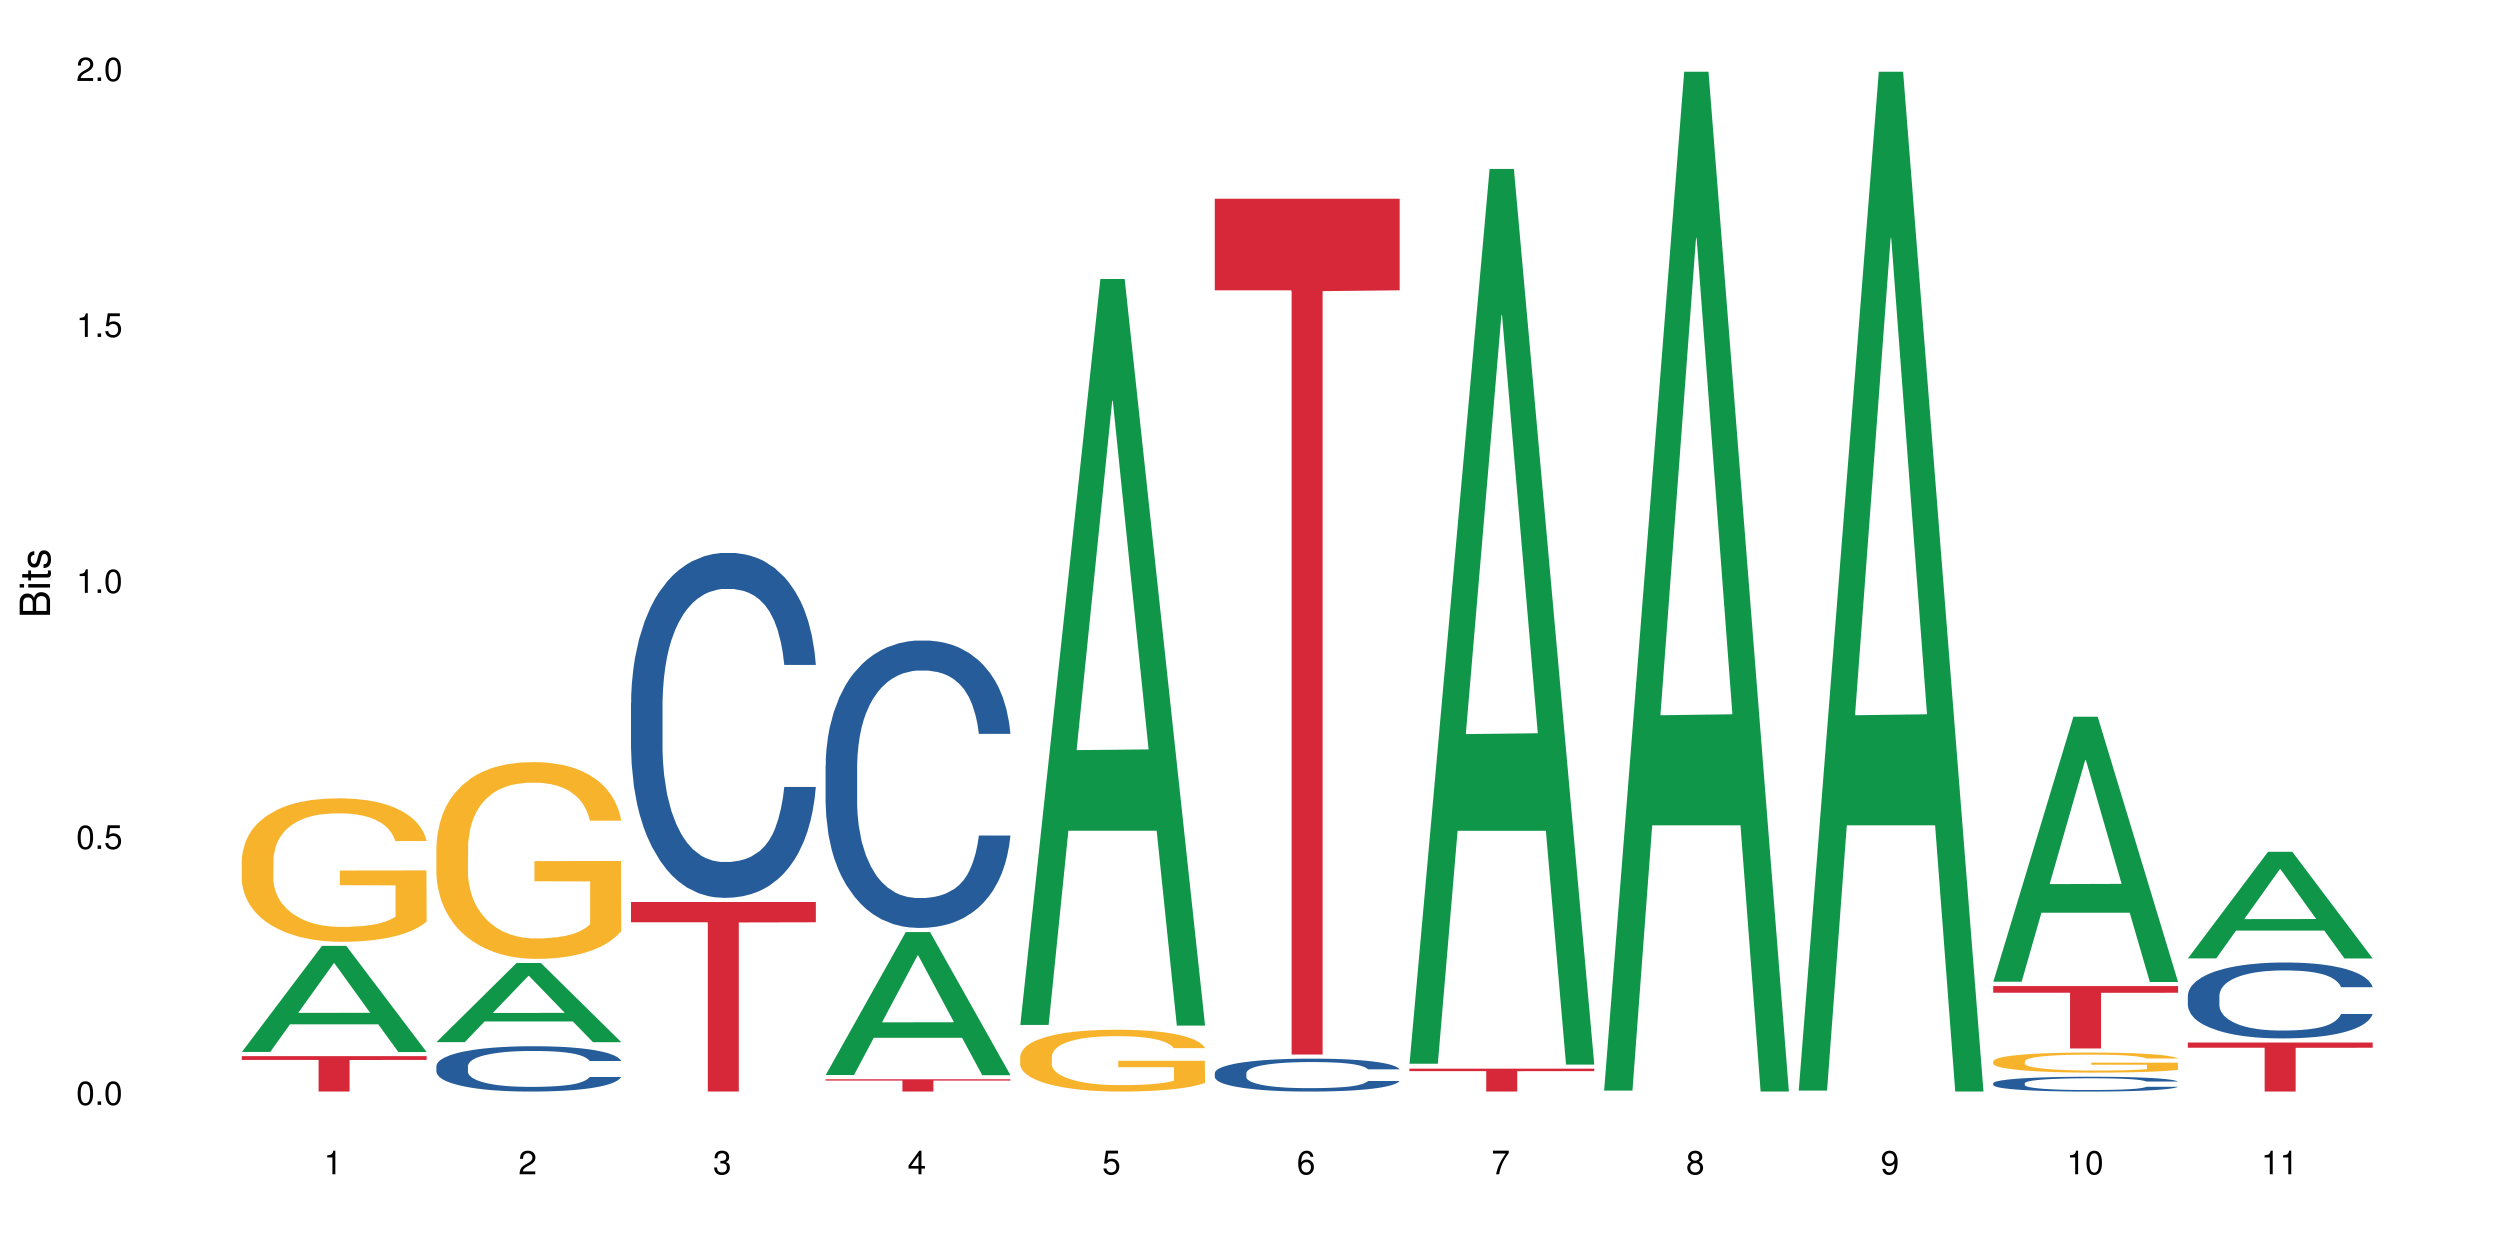 <?xml version="1.0" encoding="UTF-8"?>
<svg xmlns="http://www.w3.org/2000/svg" xmlns:xlink="http://www.w3.org/1999/xlink" width="720pt" height="360pt" viewBox="0 0 720 360" version="1.1">
<defs>
<g>
<symbol overflow="visible" id="glyph0-0">
<path style="stroke:none;" d=""/>
</symbol>
<symbol overflow="visible" id="glyph0-1">
<path style="stroke:none;" d="M 2.641 -6.797 C 2 -6.797 1.422 -6.531 1.078 -6.047 C 0.641 -5.453 0.406 -4.547 0.406 -3.297 C 0.406 -1 1.188 0.219 2.641 0.219 C 4.078 0.219 4.859 -1 4.859 -3.234 C 4.859 -4.562 4.656 -5.438 4.203 -6.047 C 3.844 -6.531 3.281 -6.797 2.641 -6.797 Z M 2.641 -6.047 C 3.547 -6.047 4 -5.125 4 -3.312 C 4 -1.375 3.562 -0.484 2.625 -0.484 C 1.734 -0.484 1.281 -1.422 1.281 -3.281 C 1.281 -5.141 1.734 -6.047 2.641 -6.047 Z M 2.641 -6.047 "/>
</symbol>
<symbol overflow="visible" id="glyph0-2">
<path style="stroke:none;" d="M 1.828 -1 L 0.828 -1 L 0.828 0 L 1.828 0 Z M 1.828 -1 "/>
</symbol>
<symbol overflow="visible" id="glyph0-3">
<path style="stroke:none;" d="M 4.562 -6.797 L 1.062 -6.797 L 0.547 -3.094 L 1.328 -3.094 C 1.719 -3.562 2.047 -3.734 2.578 -3.734 C 3.484 -3.734 4.062 -3.109 4.062 -2.094 C 4.062 -1.125 3.484 -0.531 2.578 -0.531 C 1.828 -0.531 1.375 -0.906 1.188 -1.672 L 0.328 -1.672 C 0.453 -1.109 0.547 -0.844 0.75 -0.594 C 1.125 -0.078 1.828 0.219 2.594 0.219 C 3.969 0.219 4.922 -0.781 4.922 -2.219 C 4.922 -3.562 4.031 -4.484 2.719 -4.484 C 2.25 -4.484 1.859 -4.359 1.469 -4.062 L 1.734 -5.969 L 4.562 -5.969 Z M 4.562 -6.797 "/>
</symbol>
<symbol overflow="visible" id="glyph0-4">
<path style="stroke:none;" d="M 2.484 -4.844 L 2.484 0 L 3.328 0 L 3.328 -6.797 L 2.766 -6.797 C 2.469 -5.75 2.281 -5.609 0.984 -5.453 L 0.984 -4.844 Z M 2.484 -4.844 "/>
</symbol>
<symbol overflow="visible" id="glyph0-5">
<path style="stroke:none;" d="M 4.859 -0.828 L 1.281 -0.828 C 1.359 -1.391 1.672 -1.75 2.5 -2.234 L 3.469 -2.75 C 4.406 -3.266 4.906 -3.969 4.906 -4.812 C 4.906 -5.375 4.672 -5.906 4.266 -6.266 C 3.859 -6.625 3.375 -6.797 2.719 -6.797 C 1.859 -6.797 1.219 -6.5 0.844 -5.922 C 0.609 -5.562 0.5 -5.125 0.484 -4.438 L 1.328 -4.438 C 1.359 -4.906 1.406 -5.188 1.531 -5.406 C 1.75 -5.812 2.188 -6.062 2.703 -6.062 C 3.469 -6.062 4.031 -5.516 4.031 -4.781 C 4.031 -4.25 3.719 -3.797 3.125 -3.438 L 2.234 -2.938 C 0.812 -2.141 0.406 -1.5 0.328 0 L 4.859 0 Z M 4.859 -0.828 "/>
</symbol>
<symbol overflow="visible" id="glyph0-6">
<path style="stroke:none;" d="M 2.125 -3.125 L 2.578 -3.125 C 3.516 -3.125 3.984 -2.703 3.984 -1.891 C 3.984 -1.031 3.469 -0.531 2.578 -0.531 C 1.656 -0.531 1.203 -0.984 1.156 -1.969 L 0.312 -1.969 C 0.344 -1.422 0.438 -1.078 0.609 -0.766 C 0.953 -0.109 1.625 0.219 2.547 0.219 C 3.953 0.219 4.859 -0.609 4.859 -1.906 C 4.859 -2.766 4.516 -3.25 3.703 -3.516 C 4.344 -3.766 4.656 -4.25 4.656 -4.938 C 4.656 -6.109 3.875 -6.797 2.578 -6.797 C 1.203 -6.797 0.484 -6.047 0.453 -4.609 L 1.297 -4.609 C 1.312 -5.016 1.344 -5.25 1.453 -5.453 C 1.641 -5.828 2.062 -6.062 2.594 -6.062 C 3.344 -6.062 3.797 -5.625 3.797 -4.906 C 3.797 -4.422 3.609 -4.141 3.25 -3.984 C 3.016 -3.891 2.719 -3.844 2.125 -3.844 Z M 2.125 -3.125 "/>
</symbol>
<symbol overflow="visible" id="glyph0-7">
<path style="stroke:none;" d="M 3.141 -1.625 L 3.141 0 L 3.984 0 L 3.984 -1.625 L 4.984 -1.625 L 4.984 -2.391 L 3.984 -2.391 L 3.984 -6.797 L 3.359 -6.797 L 0.266 -2.516 L 0.266 -1.625 Z M 3.141 -2.391 L 1 -2.391 L 3.141 -5.359 Z M 3.141 -2.391 "/>
</symbol>
<symbol overflow="visible" id="glyph0-8">
<path style="stroke:none;" d="M 4.781 -5.031 C 4.609 -6.141 3.891 -6.797 2.844 -6.797 C 2.094 -6.797 1.422 -6.438 1.031 -5.828 C 0.609 -5.172 0.406 -4.344 0.406 -3.094 C 0.406 -1.953 0.578 -1.234 0.984 -0.625 C 1.359 -0.078 1.953 0.219 2.703 0.219 C 3.984 0.219 4.922 -0.734 4.922 -2.078 C 4.922 -3.344 4.062 -4.234 2.844 -4.234 C 2.172 -4.234 1.641 -3.969 1.281 -3.469 C 1.281 -5.125 1.828 -6.047 2.797 -6.047 C 3.391 -6.047 3.797 -5.672 3.938 -5.031 Z M 2.734 -3.484 C 3.547 -3.484 4.062 -2.922 4.062 -2 C 4.062 -1.156 3.484 -0.531 2.703 -0.531 C 1.922 -0.531 1.328 -1.188 1.328 -2.047 C 1.328 -2.891 1.906 -3.484 2.734 -3.484 Z M 2.734 -3.484 "/>
</symbol>
<symbol overflow="visible" id="glyph0-9">
<path style="stroke:none;" d="M 4.984 -6.797 L 0.438 -6.797 L 0.438 -5.969 L 4.109 -5.969 C 2.5 -3.656 1.828 -2.234 1.328 0 L 2.219 0 C 2.594 -2.172 3.453 -4.047 4.984 -6.094 Z M 4.984 -6.797 "/>
</symbol>
<symbol overflow="visible" id="glyph0-10">
<path style="stroke:none;" d="M 3.75 -3.578 C 4.453 -4 4.688 -4.344 4.688 -4.984 C 4.688 -6.047 3.844 -6.797 2.641 -6.797 C 1.438 -6.797 0.594 -6.047 0.594 -4.984 C 0.594 -4.359 0.828 -4.016 1.516 -3.578 C 0.734 -3.203 0.359 -2.641 0.359 -1.891 C 0.359 -0.641 1.297 0.219 2.641 0.219 C 3.984 0.219 4.922 -0.641 4.922 -1.875 C 4.922 -2.641 4.531 -3.203 3.75 -3.578 Z M 2.641 -6.047 C 3.359 -6.047 3.812 -5.625 3.812 -4.969 C 3.812 -4.344 3.344 -3.922 2.641 -3.922 C 1.922 -3.922 1.453 -4.344 1.453 -4.984 C 1.453 -5.625 1.922 -6.047 2.641 -6.047 Z M 2.641 -3.203 C 3.484 -3.203 4.062 -2.672 4.062 -1.875 C 4.062 -1.062 3.484 -0.531 2.625 -0.531 C 1.797 -0.531 1.219 -1.078 1.219 -1.875 C 1.219 -2.672 1.797 -3.203 2.641 -3.203 Z M 2.641 -3.203 "/>
</symbol>
<symbol overflow="visible" id="glyph0-11">
<path style="stroke:none;" d="M 0.516 -1.547 C 0.672 -0.438 1.406 0.219 2.438 0.219 C 3.188 0.219 3.859 -0.141 4.266 -0.75 C 4.688 -1.406 4.891 -2.25 4.891 -3.484 C 4.891 -4.625 4.703 -5.359 4.312 -5.953 C 3.938 -6.5 3.344 -6.797 2.594 -6.797 C 1.297 -6.797 0.359 -5.844 0.359 -4.516 C 0.359 -3.25 1.234 -2.344 2.453 -2.344 C 3.094 -2.344 3.562 -2.578 4.016 -3.109 C 4 -1.453 3.469 -0.531 2.5 -0.531 C 1.906 -0.531 1.484 -0.906 1.359 -1.547 Z M 2.578 -6.062 C 3.375 -6.062 3.969 -5.406 3.969 -4.531 C 3.969 -3.688 3.375 -3.094 2.547 -3.094 C 1.734 -3.094 1.234 -3.672 1.234 -4.578 C 1.234 -5.438 1.797 -6.062 2.578 -6.062 Z M 2.578 -6.062 "/>
</symbol>
<symbol overflow="visible" id="glyph1-0">
<path style="stroke:none;" d=""/>
</symbol>
<symbol overflow="visible" id="glyph1-1">
<path style="stroke:none;" d="M 0 -0.953 L 0 -4.891 C 0 -5.719 -0.234 -6.344 -0.734 -6.797 C -1.188 -7.234 -1.812 -7.469 -2.5 -7.469 C -3.547 -7.469 -4.188 -7 -4.625 -5.875 C -4.984 -6.672 -5.641 -7.094 -6.531 -7.094 C -7.156 -7.094 -7.734 -6.859 -8.141 -6.391 C -8.562 -5.938 -8.75 -5.344 -8.75 -4.5 L -8.75 -0.953 Z M -4.984 -2.062 L -7.766 -2.062 L -7.766 -4.219 C -7.766 -4.844 -7.688 -5.203 -7.453 -5.5 C -7.219 -5.812 -6.859 -5.969 -6.375 -5.969 C -5.906 -5.969 -5.531 -5.812 -5.297 -5.5 C -5.062 -5.203 -4.984 -4.844 -4.984 -4.219 Z M -0.984 -2.062 L -4 -2.062 L -4 -4.781 C -4 -5.328 -3.859 -5.688 -3.578 -5.953 C -3.297 -6.219 -2.922 -6.359 -2.484 -6.359 C -2.062 -6.359 -1.688 -6.219 -1.406 -5.953 C -1.109 -5.688 -0.984 -5.328 -0.984 -4.781 Z M -0.984 -2.062 "/>
</symbol>
<symbol overflow="visible" id="glyph1-2">
<path style="stroke:none;" d="M -6.281 -1.797 L -6.281 -0.797 L 0 -0.797 L 0 -1.797 Z M -8.75 -1.797 L -8.75 -0.797 L -7.484 -0.797 L -7.484 -1.797 Z M -8.75 -1.797 "/>
</symbol>
<symbol overflow="visible" id="glyph1-3">
<path style="stroke:none;" d="M -6.281 -3.047 L -6.281 -2.016 L -8.016 -2.016 L -8.016 -1.016 L -6.281 -1.016 L -6.281 -0.172 L -5.469 -0.172 L -5.469 -1.016 L -0.719 -1.016 C -0.078 -1.016 0.281 -1.453 0.281 -2.234 C 0.281 -2.469 0.25 -2.719 0.188 -3.047 L -0.641 -3.047 C -0.609 -2.922 -0.594 -2.766 -0.594 -2.562 C -0.594 -2.141 -0.719 -2.016 -1.156 -2.016 L -5.469 -2.016 L -5.469 -3.047 Z M -6.281 -3.047 "/>
</symbol>
<symbol overflow="visible" id="glyph1-4">
<path style="stroke:none;" d="M -4.531 -5.25 C -5.766 -5.25 -6.469 -4.422 -6.469 -2.969 C -6.469 -1.516 -5.719 -0.562 -4.547 -0.562 C -3.562 -0.562 -3.094 -1.062 -2.734 -2.562 L -2.516 -3.484 C -2.344 -4.188 -2.094 -4.469 -1.625 -4.469 C -1.047 -4.469 -0.641 -3.875 -0.641 -3 C -0.641 -2.453 -0.797 -2 -1.062 -1.75 C -1.25 -1.594 -1.422 -1.531 -1.875 -1.469 L -1.875 -0.406 C -0.422 -0.453 0.281 -1.266 0.281 -2.922 C 0.281 -4.5 -0.5 -5.516 -1.719 -5.516 C -2.656 -5.516 -3.172 -4.984 -3.469 -3.734 L -3.703 -2.766 C -3.891 -1.953 -4.156 -1.609 -4.594 -1.609 C -5.172 -1.609 -5.547 -2.125 -5.547 -2.938 C -5.547 -3.75 -5.203 -4.172 -4.531 -4.203 Z M -4.531 -5.25 "/>
</symbol>
</g>
</defs>
<g id="surface77636">
<rect x="0" y="0" width="720" height="360" style="fill:rgb(100%,100%,100%);fill-opacity:1;stroke:none;"/>
<path style=" stroke:none;fill-rule:nonzero;fill:rgb(6.275%,58.824%,28.235%);fill-opacity:1;" d="M 69.629 302.965 L 69.688 302.938 L 92.723 272.418 L 99.723 272.418 L 122.875 302.992 L 114.738 302.992 L 108.938 295.012 L 83.508 295.012 L 77.82 302.965 L 69.629 302.965 L 85.957 291.711 L 106.605 291.684 L 96.309 277.414 L 96.195 277.387 L 96.082 277.473 L 85.898 291.684 L 85.957 291.711 Z M 69.629 302.965 "/>
<path style=" stroke:none;fill-rule:nonzero;fill:rgb(96.863%,70.196%,16.863%);fill-opacity:1;" d="M 69.629 247.617 L 69.695 247.582 L 69.695 246.824 L 69.953 245.129 L 70.602 242.789 L 71.449 240.863 L 72.355 239.355 L 72.941 238.562 L 73.914 237.43 L 74.758 236.602 L 76.902 234.902 L 79.629 233.316 L 81.121 232.637 L 82.809 231.996 L 85.215 231.281 L 86.316 231.016 L 89.691 230.41 L 93.523 230.035 L 97.746 229.922 L 99.691 229.957 L 102.355 230.109 L 105.992 230.523 L 108.07 230.902 L 109.691 231.281 L 111.379 231.77 L 113.457 232.523 L 115.406 233.43 L 116.965 234.336 L 118.523 235.469 L 119.82 236.676 L 120.926 237.996 L 121.898 239.582 L 122.484 240.902 L 122.875 242.223 L 113.848 242.223 L 113.328 240.902 L 112.742 239.883 L 111.77 238.637 L 110.797 237.73 L 109.82 237.016 L 108.004 236.035 L 106.445 235.43 L 104.496 234.902 L 102.613 234.562 L 100.473 234.336 L 99.172 234.262 L 95.73 234.262 L 92.613 234.523 L 90.797 234.828 L 89.5 235.129 L 87.68 235.695 L 86.578 236.148 L 85.926 236.449 L 83.98 237.617 L 82.68 238.676 L 81.965 239.391 L 81.059 240.523 L 80.406 241.543 L 79.695 243.051 L 79.305 244.184 L 78.785 246.75 L 78.719 253.543 L 78.914 254.977 L 79.305 256.523 L 79.824 257.883 L 80.602 259.316 L 81.383 260.41 L 82.746 261.883 L 83.914 262.863 L 84.824 263.504 L 86.578 264.523 L 87.289 264.863 L 88.98 265.543 L 90.73 266.07 L 92.875 266.523 L 94.5 266.75 L 97.094 266.938 L 100.406 266.938 L 104.305 266.711 L 106.77 266.41 L 108.457 266.109 L 109.562 265.844 L 110.926 265.43 L 111.898 265.051 L 112.809 264.637 L 113.914 263.996 L 113.914 254.977 L 97.875 254.938 L 97.875 250.711 L 122.809 250.676 L 122.875 265.43 L 121.512 266.449 L 119.82 267.43 L 118.199 268.184 L 116.512 268.824 L 114.109 269.543 L 112.16 269.996 L 109.172 270.523 L 106.445 270.863 L 103.59 271.09 L 101.055 271.203 L 98.07 271.238 L 95.406 271.164 L 92.551 270.938 L 90.277 270.637 L 88.199 270.258 L 86.121 269.77 L 83.523 268.977 L 81.836 268.336 L 80.082 267.543 L 78.332 266.598 L 76.773 265.578 L 75.734 264.789 L 74.695 263.883 L 73.59 262.75 L 72.551 261.469 L 71.773 260.297 L 71.059 258.977 L 70.539 257.73 L 70.02 256.031 L 69.758 254.676 L 69.629 253.504 Z M 69.629 247.617 "/>
<path style=" stroke:none;fill-rule:nonzero;fill:rgb(83.922%,15.686%,22.353%);fill-opacity:1;" d="M 69.629 304.172 L 122.875 304.172 L 122.875 305.266 L 100.684 305.273 L 100.684 314.371 L 91.754 314.371 L 91.754 305.285 L 91.625 305.266 L 69.629 305.266 Z M 69.629 304.172 "/>
<path style=" stroke:none;fill-rule:nonzero;fill:rgb(6.275%,58.824%,28.235%);fill-opacity:1;" d="M 125.676 300.125 L 125.734 300.102 L 148.77 277.34 L 155.77 277.34 L 178.918 300.145 L 170.785 300.145 L 164.984 294.191 L 139.555 294.191 L 133.867 300.125 L 125.676 300.125 L 142 291.73 L 162.652 291.707 L 152.355 281.066 L 152.242 281.043 L 152.129 281.109 L 141.945 291.707 L 142 291.73 Z M 125.676 300.125 "/>
<path style=" stroke:none;fill-rule:nonzero;fill:rgb(14.51%,36.078%,60%);fill-opacity:1;" d="M 125.676 307 L 125.742 306.988 L 125.742 306.703 L 125.934 306.25 L 126.391 305.676 L 126.844 305.285 L 128.012 304.582 L 129.637 303.902 L 131.324 303.375 L 132.559 303.066 L 133.664 302.828 L 136.195 302.387 L 137.816 302.16 L 139.57 301.957 L 141.715 301.754 L 143.273 301.637 L 146.777 301.445 L 149.375 301.359 L 151.391 301.324 L 155.738 301.324 L 158.336 301.371 L 160.219 301.434 L 162.297 301.527 L 164.051 301.637 L 167.102 301.898 L 169.828 302.23 L 171.062 302.422 L 173.012 302.793 L 174.504 303.148 L 175.543 303.461 L 176.711 303.902 L 177.75 304.438 L 178.531 305.047 L 178.918 305.559 L 169.828 305.559 L 169.375 305.082 L 168.855 304.711 L 167.883 304.223 L 166.906 303.879 L 165.543 303.531 L 164.309 303.305 L 162.621 303.078 L 161.129 302.934 L 159.57 302.828 L 158.078 302.758 L 155.219 302.684 L 151.906 302.684 L 150.676 302.707 L 148.141 302.805 L 146.777 302.887 L 144.832 303.055 L 143.469 303.211 L 141.844 303.449 L 140.738 303.652 L 139.375 303.961 L 138.402 304.234 L 137.297 304.629 L 136.648 304.926 L 136.066 305.262 L 135.547 305.652 L 135.156 306.07 L 134.895 306.512 L 134.766 306.941 L 134.766 308.789 L 134.895 309.219 L 135.219 309.719 L 136.066 310.449 L 137.297 311.078 L 138.727 311.582 L 140.09 311.938 L 140.871 312.105 L 141.91 312.297 L 143.531 312.535 L 145.871 312.773 L 147.234 312.867 L 149.312 312.965 L 151.453 313.012 L 154.312 313.012 L 156.844 312.965 L 158.531 312.902 L 160.285 312.809 L 162.688 312.605 L 164.18 312.414 L 165.48 312.188 L 166.453 311.961 L 167.102 311.77 L 168.074 311.402 L 168.855 310.996 L 169.441 310.578 L 169.828 310.172 L 178.918 310.172 L 178.531 310.648 L 177.945 311.117 L 177.363 311.461 L 176.453 311.879 L 175.414 312.25 L 173.922 312.664 L 172.688 312.941 L 171.062 313.238 L 169.57 313.465 L 167.945 313.668 L 165.543 313.906 L 163.984 314.023 L 162.297 314.133 L 160.285 314.227 L 157.754 314.312 L 155.023 314.359 L 152.492 314.371 L 149.766 314.348 L 147.754 314.301 L 145.09 314.191 L 141.777 313.977 L 139.375 313.75 L 137.492 313.523 L 135.871 313.285 L 134.051 312.965 L 131.715 312.438 L 130.285 312.035 L 129.312 311.699 L 128.207 311.234 L 127.43 310.816 L 126.52 310.148 L 125.871 309.301 L 125.676 308.648 Z M 125.676 307 "/>
<path style=" stroke:none;fill-rule:nonzero;fill:rgb(96.863%,70.196%,16.863%);fill-opacity:1;" d="M 125.676 243.758 L 125.742 243.703 L 125.742 242.668 L 126 240.34 L 126.648 237.129 L 127.492 234.492 L 128.402 232.422 L 128.988 231.332 L 129.961 229.781 L 130.805 228.641 L 132.949 226.312 L 135.676 224.137 L 137.168 223.207 L 138.855 222.328 L 141.258 221.344 L 142.363 220.98 L 145.738 220.152 L 149.57 219.633 L 153.793 219.48 L 155.738 219.531 L 158.402 219.738 L 162.039 220.309 L 164.117 220.824 L 165.738 221.344 L 167.426 222.016 L 169.504 223.051 L 171.453 224.293 L 173.012 225.535 L 174.57 227.09 L 175.867 228.746 L 176.973 230.555 L 177.945 232.73 L 178.531 234.543 L 178.918 236.355 L 169.895 236.355 L 169.375 234.543 L 168.789 233.145 L 167.816 231.438 L 166.844 230.195 L 165.867 229.211 L 164.051 227.863 L 162.492 227.035 L 160.543 226.312 L 158.66 225.848 L 156.52 225.535 L 155.219 225.434 L 151.777 225.434 L 148.66 225.793 L 146.844 226.207 L 145.543 226.621 L 143.727 227.398 L 142.621 228.02 L 141.973 228.434 L 140.027 230.039 L 138.727 231.488 L 138.012 232.473 L 137.105 234.023 L 136.453 235.422 L 135.738 237.492 L 135.352 239.047 L 134.832 242.566 L 134.766 251.883 L 134.961 253.852 L 135.352 255.973 L 135.871 257.836 L 136.648 259.801 L 137.43 261.305 L 138.793 263.32 L 139.961 264.668 L 140.871 265.547 L 142.621 266.945 L 143.336 267.41 L 145.023 268.344 L 146.777 269.066 L 148.922 269.688 L 150.543 270 L 153.141 270.258 L 156.453 270.258 L 160.348 269.949 L 162.816 269.535 L 164.504 269.121 L 165.609 268.758 L 166.973 268.188 L 167.945 267.672 L 168.855 267.102 L 169.961 266.223 L 169.961 253.852 L 153.922 253.797 L 153.922 248 L 178.855 247.949 L 178.918 268.188 L 177.555 269.586 L 175.867 270.93 L 174.246 271.965 L 172.555 272.848 L 170.152 273.828 L 168.207 274.449 L 165.219 275.176 L 162.492 275.641 L 159.637 275.953 L 157.102 276.109 L 154.117 276.16 L 151.453 276.055 L 148.598 275.746 L 146.324 275.332 L 144.246 274.812 L 142.168 274.141 L 139.57 273.055 L 137.883 272.172 L 136.129 271.086 L 134.375 269.793 L 132.816 268.395 L 131.777 267.309 L 130.742 266.066 L 129.637 264.512 L 128.598 262.754 L 127.82 261.148 L 127.105 259.336 L 126.586 257.629 L 126.066 255.301 L 125.805 253.438 L 125.676 251.832 Z M 125.676 243.758 "/>
<path style=" stroke:none;fill-rule:nonzero;fill:rgb(14.51%,36.078%,60%);fill-opacity:1;" d="M 181.723 202.488 L 181.785 202.398 L 181.785 200.219 L 181.98 196.77 L 182.438 192.41 L 182.891 189.414 L 184.059 184.059 L 185.684 178.883 L 187.371 174.891 L 188.605 172.531 L 189.707 170.715 L 192.242 167.355 L 193.863 165.629 L 195.617 164.086 L 197.762 162.543 L 199.32 161.637 L 202.824 160.184 L 205.422 159.547 L 207.434 159.273 L 211.785 159.273 L 214.383 159.637 L 216.266 160.094 L 218.344 160.816 L 220.098 161.637 L 223.148 163.633 L 225.875 166.176 L 227.109 167.629 L 229.059 170.441 L 230.551 173.164 L 231.59 175.523 L 232.758 178.883 L 233.797 182.969 L 234.578 187.598 L 234.965 191.504 L 225.875 191.504 L 225.422 187.871 L 224.902 185.059 L 223.926 181.336 L 222.953 178.703 L 221.59 176.07 L 220.355 174.344 L 218.668 172.621 L 217.176 171.531 L 215.617 170.715 L 214.121 170.168 L 211.266 169.625 L 207.953 169.625 L 206.723 169.805 L 204.188 170.531 L 202.824 171.168 L 200.875 172.438 L 199.512 173.617 L 197.891 175.434 L 196.785 176.977 L 195.422 179.34 L 194.449 181.426 L 193.344 184.422 L 192.695 186.691 L 192.109 189.234 L 191.59 192.23 L 191.203 195.406 L 190.941 198.766 L 190.812 202.035 L 190.812 216.105 L 190.941 219.375 L 191.266 223.188 L 192.109 228.723 L 193.344 233.535 L 194.773 237.348 L 196.137 240.07 L 196.918 241.344 L 197.953 242.797 L 199.578 244.613 L 201.914 246.426 L 203.281 247.152 L 205.355 247.879 L 207.5 248.242 L 210.355 248.242 L 212.891 247.879 L 214.578 247.426 L 216.332 246.699 L 218.734 245.156 L 220.227 243.703 L 221.523 241.98 L 222.5 240.254 L 223.148 238.801 L 224.121 235.988 L 224.902 232.898 L 225.484 229.723 L 225.875 226.637 L 234.965 226.637 L 234.578 230.27 L 233.992 233.809 L 233.406 236.441 L 232.5 239.617 L 231.461 242.434 L 229.965 245.609 L 228.734 247.699 L 227.109 249.969 L 225.617 251.691 L 223.992 253.234 L 221.59 255.051 L 220.031 255.961 L 218.344 256.777 L 216.332 257.504 L 213.797 258.137 L 211.07 258.5 L 208.539 258.594 L 205.812 258.41 L 203.801 258.047 L 201.137 257.23 L 197.824 255.598 L 195.422 253.871 L 193.539 252.145 L 191.918 250.332 L 190.098 247.879 L 187.762 243.887 L 186.332 240.797 L 185.359 238.258 L 184.254 234.715 L 183.477 231.539 L 182.566 226.453 L 181.918 220.008 L 181.723 215.016 Z M 181.723 202.488 "/>
<path style=" stroke:none;fill-rule:nonzero;fill:rgb(83.922%,15.686%,22.353%);fill-opacity:1;" d="M 181.723 259.773 L 234.965 259.773 L 234.965 265.617 L 212.777 265.668 L 212.777 314.371 L 203.848 314.371 L 203.848 265.719 L 203.719 265.617 L 181.723 265.617 Z M 181.723 259.773 "/>
<path style=" stroke:none;fill-rule:nonzero;fill:rgb(6.275%,58.824%,28.235%);fill-opacity:1;" d="M 237.77 309.609 L 237.824 309.57 L 260.863 268.434 L 267.859 268.434 L 291.012 309.648 L 282.879 309.648 L 277.074 298.891 L 251.648 298.891 L 245.961 309.609 L 237.77 309.609 L 254.094 294.438 L 274.742 294.402 L 264.449 275.168 L 264.332 275.129 L 264.219 275.246 L 254.039 294.402 L 254.094 294.438 Z M 237.77 309.609 "/>
<path style=" stroke:none;fill-rule:nonzero;fill:rgb(14.51%,36.078%,60%);fill-opacity:1;" d="M 237.77 220.508 L 237.832 220.43 L 237.832 218.617 L 238.027 215.742 L 238.484 212.109 L 238.938 209.613 L 240.105 205.152 L 241.73 200.84 L 243.418 197.512 L 244.652 195.543 L 245.754 194.031 L 248.289 191.234 L 249.91 189.797 L 251.664 188.508 L 253.805 187.223 L 255.363 186.469 L 258.871 185.258 L 261.469 184.727 L 263.48 184.5 L 267.832 184.5 L 270.43 184.805 L 272.312 185.18 L 274.391 185.785 L 276.145 186.469 L 279.195 188.133 L 281.922 190.25 L 283.156 191.461 L 285.105 193.805 L 286.598 196.074 L 287.637 198.039 L 288.805 200.84 L 289.844 204.242 L 290.621 208.102 L 291.012 211.355 L 281.922 211.355 L 281.469 208.328 L 280.949 205.984 L 279.973 202.883 L 279 200.688 L 277.637 198.496 L 276.402 197.059 L 274.715 195.621 L 273.223 194.711 L 271.664 194.031 L 270.168 193.578 L 267.312 193.125 L 264 193.125 L 262.766 193.273 L 260.234 193.879 L 258.871 194.41 L 256.922 195.469 L 255.559 196.453 L 253.938 197.965 L 252.832 199.25 L 251.469 201.219 L 250.496 202.957 L 249.391 205.453 L 248.742 207.344 L 248.156 209.461 L 247.637 211.957 L 247.25 214.605 L 246.988 217.406 L 246.859 220.129 L 246.859 231.852 L 246.988 234.578 L 247.312 237.754 L 248.156 242.367 L 249.391 246.375 L 250.82 249.555 L 252.184 251.824 L 252.961 252.883 L 254 254.094 L 255.625 255.605 L 257.961 257.117 L 259.324 257.723 L 261.402 258.328 L 263.547 258.629 L 266.402 258.629 L 268.938 258.328 L 270.625 257.949 L 272.379 257.344 L 274.781 256.059 L 276.273 254.848 L 277.57 253.41 L 278.547 251.973 L 279.195 250.766 L 280.168 248.418 L 280.949 245.848 L 281.531 243.199 L 281.922 240.629 L 291.012 240.629 L 290.621 243.652 L 290.039 246.605 L 289.453 248.797 L 288.547 251.445 L 287.508 253.789 L 286.012 256.438 L 284.777 258.176 L 283.156 260.066 L 281.664 261.504 L 280.039 262.793 L 277.637 264.305 L 276.078 265.059 L 274.391 265.742 L 272.379 266.348 L 269.844 266.875 L 267.117 267.18 L 264.586 267.254 L 261.859 267.102 L 259.844 266.801 L 257.184 266.121 L 253.871 264.758 L 251.469 263.32 L 249.586 261.883 L 247.961 260.371 L 246.145 258.328 L 243.809 255 L 242.379 252.43 L 241.406 250.309 L 240.301 247.359 L 239.523 244.711 L 238.613 240.477 L 237.965 235.105 L 237.77 230.945 Z M 237.77 220.508 "/>
<path style=" stroke:none;fill-rule:nonzero;fill:rgb(83.922%,15.686%,22.353%);fill-opacity:1;" d="M 237.77 310.828 L 291.012 310.828 L 291.012 311.207 L 268.82 311.211 L 268.82 314.371 L 259.895 314.371 L 259.895 311.215 L 259.766 311.207 L 237.77 311.207 Z M 237.77 310.828 "/>
<path style=" stroke:none;fill-rule:nonzero;fill:rgb(6.275%,58.824%,28.235%);fill-opacity:1;" d="M 293.816 295.172 L 293.871 294.973 L 316.91 80.359 L 323.906 80.359 L 347.059 295.375 L 338.926 295.375 L 333.121 239.25 L 307.695 239.25 L 302.008 295.172 L 293.816 295.172 L 310.141 216.031 L 330.789 215.828 L 320.492 115.488 L 320.379 115.285 L 320.266 115.891 L 310.082 215.828 L 310.141 216.031 Z M 293.816 295.172 "/>
<path style=" stroke:none;fill-rule:nonzero;fill:rgb(96.863%,70.196%,16.863%);fill-opacity:1;" d="M 293.816 304.188 L 293.879 304.168 L 293.879 303.844 L 294.141 303.113 L 294.789 302.102 L 295.633 301.273 L 296.543 300.621 L 297.125 300.281 L 298.102 299.793 L 298.945 299.434 L 301.086 298.703 L 303.812 298.02 L 305.309 297.727 L 306.996 297.449 L 309.398 297.141 L 310.504 297.027 L 313.879 296.766 L 317.711 296.605 L 321.93 296.555 L 323.879 296.57 L 326.539 296.637 L 330.176 296.816 L 332.254 296.977 L 333.879 297.141 L 335.566 297.352 L 337.645 297.676 L 339.59 298.066 L 341.148 298.457 L 342.707 298.945 L 344.008 299.469 L 345.109 300.035 L 346.086 300.719 L 346.668 301.289 L 347.059 301.859 L 338.035 301.859 L 337.516 301.289 L 336.93 300.852 L 335.957 300.312 L 334.98 299.922 L 334.008 299.613 L 332.191 299.191 L 330.633 298.93 L 328.684 298.703 L 326.801 298.555 L 324.656 298.457 L 323.359 298.426 L 319.918 298.426 L 316.801 298.539 L 314.984 298.672 L 313.684 298.801 L 311.867 299.043 L 310.762 299.238 L 310.113 299.371 L 308.164 299.875 L 306.867 300.328 L 306.152 300.641 L 305.242 301.125 L 304.594 301.566 L 303.879 302.219 L 303.488 302.707 L 302.969 303.812 L 302.906 306.738 L 303.102 307.359 L 303.488 308.023 L 304.008 308.609 L 304.789 309.23 L 305.566 309.703 L 306.93 310.336 L 308.102 310.758 L 309.008 311.035 L 310.762 311.473 L 311.477 311.621 L 313.164 311.914 L 314.918 312.141 L 317.059 312.336 L 318.684 312.434 L 321.281 312.516 L 324.594 312.516 L 328.488 312.418 L 330.957 312.289 L 332.645 312.156 L 333.746 312.043 L 335.113 311.863 L 336.086 311.703 L 336.996 311.523 L 338.098 311.246 L 338.098 307.359 L 322.059 307.344 L 322.059 305.52 L 346.992 305.504 L 347.059 311.863 L 345.695 312.305 L 344.008 312.727 L 342.383 313.055 L 340.695 313.328 L 338.293 313.637 L 336.344 313.832 L 333.359 314.062 L 330.633 314.207 L 327.773 314.305 L 325.242 314.355 L 322.254 314.371 L 319.594 314.34 L 316.734 314.242 L 314.465 314.109 L 312.387 313.949 L 310.309 313.734 L 307.711 313.395 L 306.023 313.117 L 304.27 312.777 L 302.516 312.371 L 300.957 311.93 L 299.918 311.59 L 298.879 311.199 L 297.777 310.711 L 296.738 310.156 L 295.957 309.652 L 295.242 309.082 L 294.723 308.547 L 294.203 307.812 L 293.945 307.227 L 293.816 306.723 Z M 293.816 304.188 "/>
<path style=" stroke:none;fill-rule:nonzero;fill:rgb(14.51%,36.078%,60%);fill-opacity:1;" d="M 349.859 309.016 L 349.926 309.008 L 349.926 308.801 L 350.121 308.473 L 350.574 308.055 L 351.031 307.77 L 352.199 307.258 L 353.82 306.766 L 355.512 306.383 L 356.742 306.16 L 357.848 305.984 L 360.379 305.664 L 362.004 305.5 L 363.758 305.352 L 365.898 305.207 L 367.457 305.121 L 370.965 304.98 L 373.562 304.922 L 375.574 304.895 L 379.926 304.895 L 382.523 304.93 L 384.406 304.973 L 386.484 305.043 L 388.234 305.121 L 391.289 305.309 L 394.016 305.551 L 395.25 305.691 L 397.195 305.961 L 398.691 306.219 L 399.73 306.445 L 400.898 306.766 L 401.938 307.156 L 402.715 307.598 L 403.105 307.969 L 394.016 307.969 L 393.559 307.621 L 393.039 307.355 L 392.066 307 L 391.094 306.746 L 389.73 306.496 L 388.496 306.332 L 386.809 306.168 L 385.312 306.062 L 383.754 305.984 L 382.262 305.934 L 379.406 305.883 L 376.094 305.883 L 374.859 305.898 L 372.328 305.969 L 370.965 306.027 L 369.016 306.148 L 367.652 306.262 L 366.027 306.438 L 364.926 306.582 L 363.562 306.809 L 362.586 307.008 L 361.484 307.293 L 360.836 307.512 L 360.25 307.754 L 359.73 308.039 L 359.34 308.344 L 359.082 308.664 L 358.953 308.973 L 358.953 310.316 L 359.082 310.629 L 359.406 310.992 L 360.25 311.52 L 361.484 311.98 L 362.914 312.344 L 364.277 312.605 L 365.055 312.727 L 366.094 312.863 L 367.719 313.035 L 370.055 313.211 L 371.418 313.277 L 373.496 313.348 L 375.641 313.383 L 378.496 313.383 L 381.027 313.348 L 382.715 313.305 L 384.469 313.234 L 386.871 313.09 L 388.367 312.949 L 389.664 312.785 L 390.637 312.621 L 391.289 312.48 L 392.262 312.215 L 393.039 311.918 L 393.625 311.617 L 394.016 311.32 L 403.105 311.32 L 402.715 311.668 L 402.133 312.008 L 401.547 312.258 L 400.637 312.559 L 399.598 312.828 L 398.105 313.133 L 396.871 313.332 L 395.25 313.547 L 393.754 313.711 L 392.133 313.859 L 389.73 314.031 L 388.172 314.121 L 386.484 314.199 L 384.469 314.266 L 381.938 314.328 L 379.211 314.363 L 376.68 314.371 L 373.949 314.352 L 371.938 314.32 L 369.277 314.242 L 365.965 314.086 L 363.562 313.922 L 361.68 313.754 L 360.055 313.582 L 358.238 313.348 L 355.898 312.969 L 354.473 312.672 L 353.496 312.43 L 352.395 312.094 L 351.613 311.789 L 350.707 311.305 L 350.055 310.688 L 349.859 310.211 Z M 349.859 309.016 "/>
<path style=" stroke:none;fill-rule:nonzero;fill:rgb(83.922%,15.686%,22.353%);fill-opacity:1;" d="M 349.859 57.227 L 403.105 57.227 L 403.105 83.613 L 380.914 83.844 L 380.914 303.715 L 371.988 303.715 L 371.988 84.074 L 371.859 83.613 L 349.859 83.613 Z M 349.859 57.227 "/>
<path style=" stroke:none;fill-rule:nonzero;fill:rgb(6.275%,58.824%,28.235%);fill-opacity:1;" d="M 405.906 306.363 L 405.965 306.121 L 429.004 48.652 L 436 48.652 L 459.152 306.605 L 451.016 306.605 L 445.215 239.27 L 419.789 239.27 L 414.098 306.363 L 405.906 306.363 L 422.234 211.418 L 442.883 211.176 L 432.586 90.797 L 432.473 90.555 L 432.359 91.281 L 422.176 211.176 L 422.234 211.418 Z M 405.906 306.363 "/>
<path style=" stroke:none;fill-rule:nonzero;fill:rgb(83.922%,15.686%,22.353%);fill-opacity:1;" d="M 405.906 307.785 L 459.152 307.785 L 459.152 308.492 L 436.961 308.496 L 436.961 314.371 L 428.035 314.371 L 428.035 308.504 L 427.902 308.492 L 405.906 308.492 Z M 405.906 307.785 "/>
<path style=" stroke:none;fill-rule:nonzero;fill:rgb(6.275%,58.824%,28.235%);fill-opacity:1;" d="M 461.953 314.094 L 462.012 313.82 L 485.051 20.664 L 492.047 20.664 L 515.199 314.371 L 507.062 314.371 L 501.262 237.703 L 475.832 237.703 L 470.145 314.094 L 461.953 314.094 L 478.281 205.988 L 498.93 205.711 L 488.633 68.648 L 488.52 68.375 L 488.406 69.199 L 478.223 205.711 L 478.281 205.988 Z M 461.953 314.094 "/>
<path style=" stroke:none;fill-rule:nonzero;fill:rgb(6.275%,58.824%,28.235%);fill-opacity:1;" d="M 518 314.094 L 518.059 313.82 L 541.094 20.664 L 548.094 20.664 L 571.246 314.371 L 563.109 314.371 L 557.309 237.703 L 531.879 237.703 L 526.191 314.094 L 518 314.094 L 534.324 205.988 L 554.977 205.711 L 544.68 68.648 L 544.566 68.375 L 544.453 69.199 L 534.27 205.711 L 534.324 205.988 Z M 518 314.094 "/>
<path style=" stroke:none;fill-rule:nonzero;fill:rgb(6.275%,58.824%,28.235%);fill-opacity:1;" d="M 574.047 282.738 L 574.102 282.668 L 597.141 206.418 L 604.137 206.418 L 627.289 282.812 L 619.156 282.812 L 613.355 262.871 L 587.926 262.871 L 582.238 282.738 L 574.047 282.738 L 590.371 254.621 L 611.023 254.551 L 600.727 218.898 L 600.613 218.828 L 600.496 219.043 L 590.316 254.551 L 590.371 254.621 Z M 574.047 282.738 "/>
<path style=" stroke:none;fill-rule:nonzero;fill:rgb(14.51%,36.078%,60%);fill-opacity:1;" d="M 574.047 311.957 L 574.113 311.953 L 574.113 311.859 L 574.305 311.711 L 574.762 311.523 L 575.215 311.398 L 576.383 311.168 L 578.008 310.945 L 579.695 310.773 L 580.93 310.672 L 582.035 310.594 L 584.566 310.449 L 586.188 310.375 L 587.941 310.309 L 590.086 310.242 L 591.645 310.203 L 595.148 310.141 L 597.746 310.113 L 599.758 310.102 L 604.109 310.102 L 606.707 310.117 L 608.59 310.137 L 610.668 310.168 L 612.422 310.203 L 615.473 310.289 L 618.199 310.398 L 619.434 310.461 L 621.383 310.582 L 622.875 310.699 L 623.914 310.801 L 625.082 310.945 L 626.121 311.121 L 626.902 311.32 L 627.289 311.484 L 618.199 311.484 L 617.746 311.332 L 617.227 311.211 L 616.254 311.051 L 615.277 310.938 L 613.914 310.824 L 612.68 310.75 L 610.992 310.676 L 609.5 310.629 L 607.941 310.594 L 606.449 310.57 L 603.59 310.547 L 600.277 310.547 L 599.047 310.555 L 596.512 310.586 L 595.148 310.613 L 593.203 310.668 L 591.84 310.719 L 590.215 310.797 L 589.109 310.863 L 587.746 310.965 L 586.773 311.055 L 585.668 311.184 L 585.02 311.281 L 584.438 311.391 L 583.918 311.516 L 583.527 311.652 L 583.266 311.797 L 583.137 311.938 L 583.137 312.543 L 583.266 312.684 L 583.59 312.848 L 584.438 313.086 L 585.668 313.293 L 587.098 313.457 L 588.461 313.574 L 589.242 313.629 L 590.281 313.691 L 591.902 313.77 L 594.242 313.848 L 595.605 313.879 L 597.684 313.91 L 599.824 313.926 L 602.68 313.926 L 605.215 313.91 L 606.902 313.891 L 608.656 313.859 L 611.059 313.793 L 612.551 313.73 L 613.852 313.656 L 614.824 313.582 L 615.473 313.52 L 616.445 313.398 L 617.227 313.266 L 617.812 313.129 L 618.199 312.996 L 627.289 312.996 L 626.902 313.152 L 626.316 313.305 L 625.73 313.418 L 624.824 313.555 L 623.785 313.676 L 622.289 313.812 L 621.059 313.902 L 619.434 314 L 617.941 314.074 L 616.316 314.141 L 613.914 314.219 L 612.355 314.258 L 610.668 314.293 L 608.656 314.324 L 606.121 314.352 L 603.395 314.367 L 600.863 314.371 L 598.137 314.363 L 596.125 314.348 L 593.461 314.312 L 590.148 314.242 L 587.746 314.168 L 585.863 314.094 L 584.242 314.016 L 582.422 313.91 L 580.086 313.738 L 578.656 313.605 L 577.684 313.496 L 576.578 313.344 L 575.801 313.207 L 574.891 312.988 L 574.242 312.711 L 574.047 312.496 Z M 574.047 311.957 "/>
<path style=" stroke:none;fill-rule:nonzero;fill:rgb(96.863%,70.196%,16.863%);fill-opacity:1;" d="M 574.047 305.613 L 574.113 305.609 L 574.113 305.504 L 574.371 305.266 L 575.02 304.938 L 575.863 304.668 L 576.773 304.457 L 577.359 304.344 L 578.332 304.188 L 579.176 304.07 L 581.32 303.832 L 584.047 303.609 L 585.539 303.516 L 587.227 303.426 L 589.629 303.324 L 590.734 303.289 L 594.109 303.203 L 597.941 303.152 L 602.16 303.137 L 604.109 303.141 L 606.773 303.16 L 610.41 303.219 L 612.484 303.273 L 614.109 303.324 L 615.797 303.395 L 617.875 303.5 L 619.824 303.625 L 621.383 303.754 L 622.941 303.91 L 624.238 304.082 L 625.344 304.266 L 626.316 304.488 L 626.902 304.672 L 627.289 304.859 L 618.266 304.859 L 617.746 304.672 L 617.16 304.531 L 616.188 304.355 L 615.215 304.23 L 614.238 304.129 L 612.422 303.992 L 610.863 303.906 L 608.914 303.832 L 607.031 303.785 L 604.891 303.754 L 603.59 303.742 L 600.148 303.742 L 597.031 303.781 L 595.215 303.82 L 593.914 303.863 L 592.098 303.941 L 590.992 304.008 L 590.344 304.051 L 588.398 304.211 L 587.098 304.359 L 586.383 304.461 L 585.477 304.621 L 584.824 304.762 L 584.109 304.973 L 583.723 305.133 L 583.203 305.492 L 583.137 306.441 L 583.332 306.645 L 583.723 306.859 L 584.242 307.051 L 585.02 307.25 L 585.801 307.406 L 587.164 307.609 L 588.332 307.746 L 589.242 307.836 L 590.992 307.98 L 591.707 308.027 L 593.395 308.125 L 595.148 308.195 L 597.293 308.262 L 598.914 308.293 L 601.512 308.32 L 604.824 308.32 L 608.719 308.285 L 611.188 308.246 L 612.875 308.203 L 613.98 308.164 L 615.344 308.105 L 616.316 308.055 L 617.227 307.996 L 618.332 307.906 L 618.332 306.645 L 602.293 306.637 L 602.293 306.047 L 627.227 306.043 L 627.289 308.105 L 625.926 308.25 L 624.238 308.387 L 622.617 308.492 L 620.926 308.582 L 618.523 308.684 L 616.578 308.746 L 613.59 308.82 L 610.863 308.867 L 608.008 308.898 L 605.473 308.914 L 602.488 308.922 L 599.824 308.91 L 596.969 308.879 L 594.695 308.836 L 592.617 308.785 L 590.539 308.715 L 587.941 308.605 L 586.254 308.516 L 584.5 308.402 L 582.746 308.27 L 581.188 308.129 L 580.148 308.016 L 579.109 307.891 L 578.008 307.73 L 576.969 307.551 L 576.188 307.391 L 575.477 307.203 L 574.957 307.031 L 574.438 306.793 L 574.176 306.602 L 574.047 306.438 Z M 574.047 305.613 "/>
<path style=" stroke:none;fill-rule:nonzero;fill:rgb(83.922%,15.686%,22.353%);fill-opacity:1;" d="M 574.047 283.992 L 627.289 283.992 L 627.289 285.914 L 605.102 285.93 L 605.102 301.957 L 596.172 301.957 L 596.172 285.945 L 596.043 285.914 L 574.047 285.914 Z M 574.047 283.992 "/>
<path style=" stroke:none;fill-rule:nonzero;fill:rgb(6.275%,58.824%,28.235%);fill-opacity:1;" d="M 630.094 276.012 L 630.148 275.98 L 653.188 245.32 L 660.184 245.32 L 683.336 276.039 L 675.203 276.039 L 669.398 268.02 L 643.973 268.02 L 638.285 276.012 L 630.094 276.012 L 646.418 264.703 L 667.066 264.676 L 656.773 250.34 L 656.656 250.312 L 656.543 250.398 L 646.363 264.676 L 646.418 264.703 Z M 630.094 276.012 "/>
<path style=" stroke:none;fill-rule:nonzero;fill:rgb(14.51%,36.078%,60%);fill-opacity:1;" d="M 630.094 286.723 L 630.156 286.703 L 630.156 286.223 L 630.352 285.465 L 630.809 284.508 L 631.262 283.848 L 632.43 282.668 L 634.055 281.531 L 635.742 280.652 L 636.977 280.133 L 638.078 279.734 L 640.613 278.996 L 642.234 278.617 L 643.988 278.277 L 646.133 277.938 L 647.691 277.738 L 651.195 277.418 L 653.793 277.277 L 655.805 277.219 L 660.156 277.219 L 662.754 277.297 L 664.637 277.398 L 666.715 277.559 L 668.469 277.738 L 671.52 278.176 L 674.246 278.734 L 675.48 279.055 L 677.43 279.676 L 678.922 280.273 L 679.961 280.793 L 681.129 281.531 L 682.168 282.43 L 682.949 283.449 L 683.336 284.309 L 674.246 284.309 L 673.793 283.508 L 673.273 282.891 L 672.297 282.07 L 671.324 281.492 L 669.961 280.914 L 668.727 280.531 L 667.039 280.152 L 665.547 279.914 L 663.988 279.734 L 662.492 279.613 L 659.637 279.496 L 656.324 279.496 L 655.09 279.535 L 652.559 279.695 L 651.195 279.836 L 649.246 280.113 L 647.883 280.375 L 646.262 280.773 L 645.156 281.113 L 643.793 281.633 L 642.82 282.09 L 641.715 282.75 L 641.066 283.25 L 640.48 283.809 L 639.961 284.465 L 639.574 285.164 L 639.312 285.902 L 639.184 286.621 L 639.184 289.719 L 639.312 290.438 L 639.637 291.273 L 640.48 292.492 L 641.715 293.551 L 643.145 294.391 L 644.508 294.988 L 645.285 295.27 L 646.324 295.59 L 647.949 295.988 L 650.285 296.387 L 651.648 296.547 L 653.727 296.707 L 655.871 296.785 L 658.727 296.785 L 661.262 296.707 L 662.949 296.605 L 664.703 296.445 L 667.105 296.105 L 668.598 295.789 L 669.895 295.41 L 670.871 295.027 L 671.52 294.711 L 672.492 294.09 L 673.273 293.41 L 673.855 292.711 L 674.246 292.035 L 683.336 292.035 L 682.949 292.832 L 682.363 293.609 L 681.777 294.191 L 680.871 294.891 L 679.832 295.508 L 678.336 296.207 L 677.105 296.668 L 675.48 297.164 L 673.988 297.543 L 672.363 297.883 L 669.961 298.285 L 668.402 298.484 L 666.715 298.664 L 664.703 298.824 L 662.168 298.961 L 659.441 299.043 L 656.91 299.062 L 654.184 299.023 L 652.168 298.941 L 649.508 298.762 L 646.195 298.402 L 643.793 298.023 L 641.91 297.645 L 640.289 297.246 L 638.469 296.707 L 636.133 295.828 L 634.703 295.148 L 633.73 294.59 L 632.625 293.812 L 631.848 293.113 L 630.938 291.992 L 630.289 290.578 L 630.094 289.477 Z M 630.094 286.723 "/>
<path style=" stroke:none;fill-rule:nonzero;fill:rgb(83.922%,15.686%,22.353%);fill-opacity:1;" d="M 630.094 300.242 L 683.336 300.242 L 683.336 301.754 L 661.148 301.766 L 661.148 314.371 L 652.219 314.371 L 652.219 301.781 L 652.09 301.754 L 630.094 301.754 Z M 630.094 300.242 "/>
<g style="fill:rgb(0%,0%,0%);fill-opacity:1;">
  <use xlink:href="#glyph0-1" x="21.957" y="318.198"/>
  <use xlink:href="#glyph0-2" x="27.291" y="318.198"/>
  <use xlink:href="#glyph0-1" x="29.958" y="318.198"/>
</g>
<g style="fill:rgb(0%,0%,0%);fill-opacity:1;">
  <use xlink:href="#glyph0-1" x="21.957" y="244.476"/>
  <use xlink:href="#glyph0-2" x="27.291" y="244.476"/>
  <use xlink:href="#glyph0-3" x="29.958" y="244.476"/>
</g>
<g style="fill:rgb(0%,0%,0%);fill-opacity:1;">
  <use xlink:href="#glyph0-4" x="21.957" y="170.753"/>
  <use xlink:href="#glyph0-2" x="27.291" y="170.753"/>
  <use xlink:href="#glyph0-1" x="29.958" y="170.753"/>
</g>
<g style="fill:rgb(0%,0%,0%);fill-opacity:1;">
  <use xlink:href="#glyph0-4" x="21.957" y="97.034"/>
  <use xlink:href="#glyph0-2" x="27.291" y="97.034"/>
  <use xlink:href="#glyph0-3" x="29.958" y="97.034"/>
</g>
<g style="fill:rgb(0%,0%,0%);fill-opacity:1;">
  <use xlink:href="#glyph0-5" x="21.957" y="23.312"/>
  <use xlink:href="#glyph0-2" x="27.291" y="23.312"/>
  <use xlink:href="#glyph0-1" x="29.958" y="23.312"/>
</g>
<g style="fill:rgb(0%,0%,0%);fill-opacity:1;">
  <use xlink:href="#glyph0-4" x="93.25" y="338.19"/>
</g>
<g style="fill:rgb(0%,0%,0%);fill-opacity:1;">
  <use xlink:href="#glyph0-5" x="149.297" y="338.19"/>
</g>
<g style="fill:rgb(0%,0%,0%);fill-opacity:1;">
  <use xlink:href="#glyph0-6" x="205.344" y="338.19"/>
</g>
<g style="fill:rgb(0%,0%,0%);fill-opacity:1;">
  <use xlink:href="#glyph0-7" x="261.391" y="338.19"/>
</g>
<g style="fill:rgb(0%,0%,0%);fill-opacity:1;">
  <use xlink:href="#glyph0-3" x="317.438" y="338.19"/>
</g>
<g style="fill:rgb(0%,0%,0%);fill-opacity:1;">
  <use xlink:href="#glyph0-8" x="373.484" y="338.19"/>
</g>
<g style="fill:rgb(0%,0%,0%);fill-opacity:1;">
  <use xlink:href="#glyph0-9" x="429.531" y="338.19"/>
</g>
<g style="fill:rgb(0%,0%,0%);fill-opacity:1;">
  <use xlink:href="#glyph0-10" x="485.574" y="338.19"/>
</g>
<g style="fill:rgb(0%,0%,0%);fill-opacity:1;">
  <use xlink:href="#glyph0-11" x="541.621" y="338.19"/>
</g>
<g style="fill:rgb(0%,0%,0%);fill-opacity:1;">
  <use xlink:href="#glyph0-4" x="595.168" y="338.19"/>
  <use xlink:href="#glyph0-1" x="600.502" y="338.19"/>
</g>
<g style="fill:rgb(0%,0%,0%);fill-opacity:1;">
  <use xlink:href="#glyph0-4" x="651.215" y="338.19"/>
  <use xlink:href="#glyph0-4" x="656.549" y="338.19"/>
</g>
<g style="fill:rgb(0%,0%,0%);fill-opacity:1;">
  <use xlink:href="#glyph1-1" x="14.412" y="178.016"/>
  <use xlink:href="#glyph1-2" x="14.412" y="170.012"/>
  <use xlink:href="#glyph1-3" x="14.412" y="167.348"/>
  <use xlink:href="#glyph1-4" x="14.412" y="164.012"/>
</g>
</g>
</svg>
